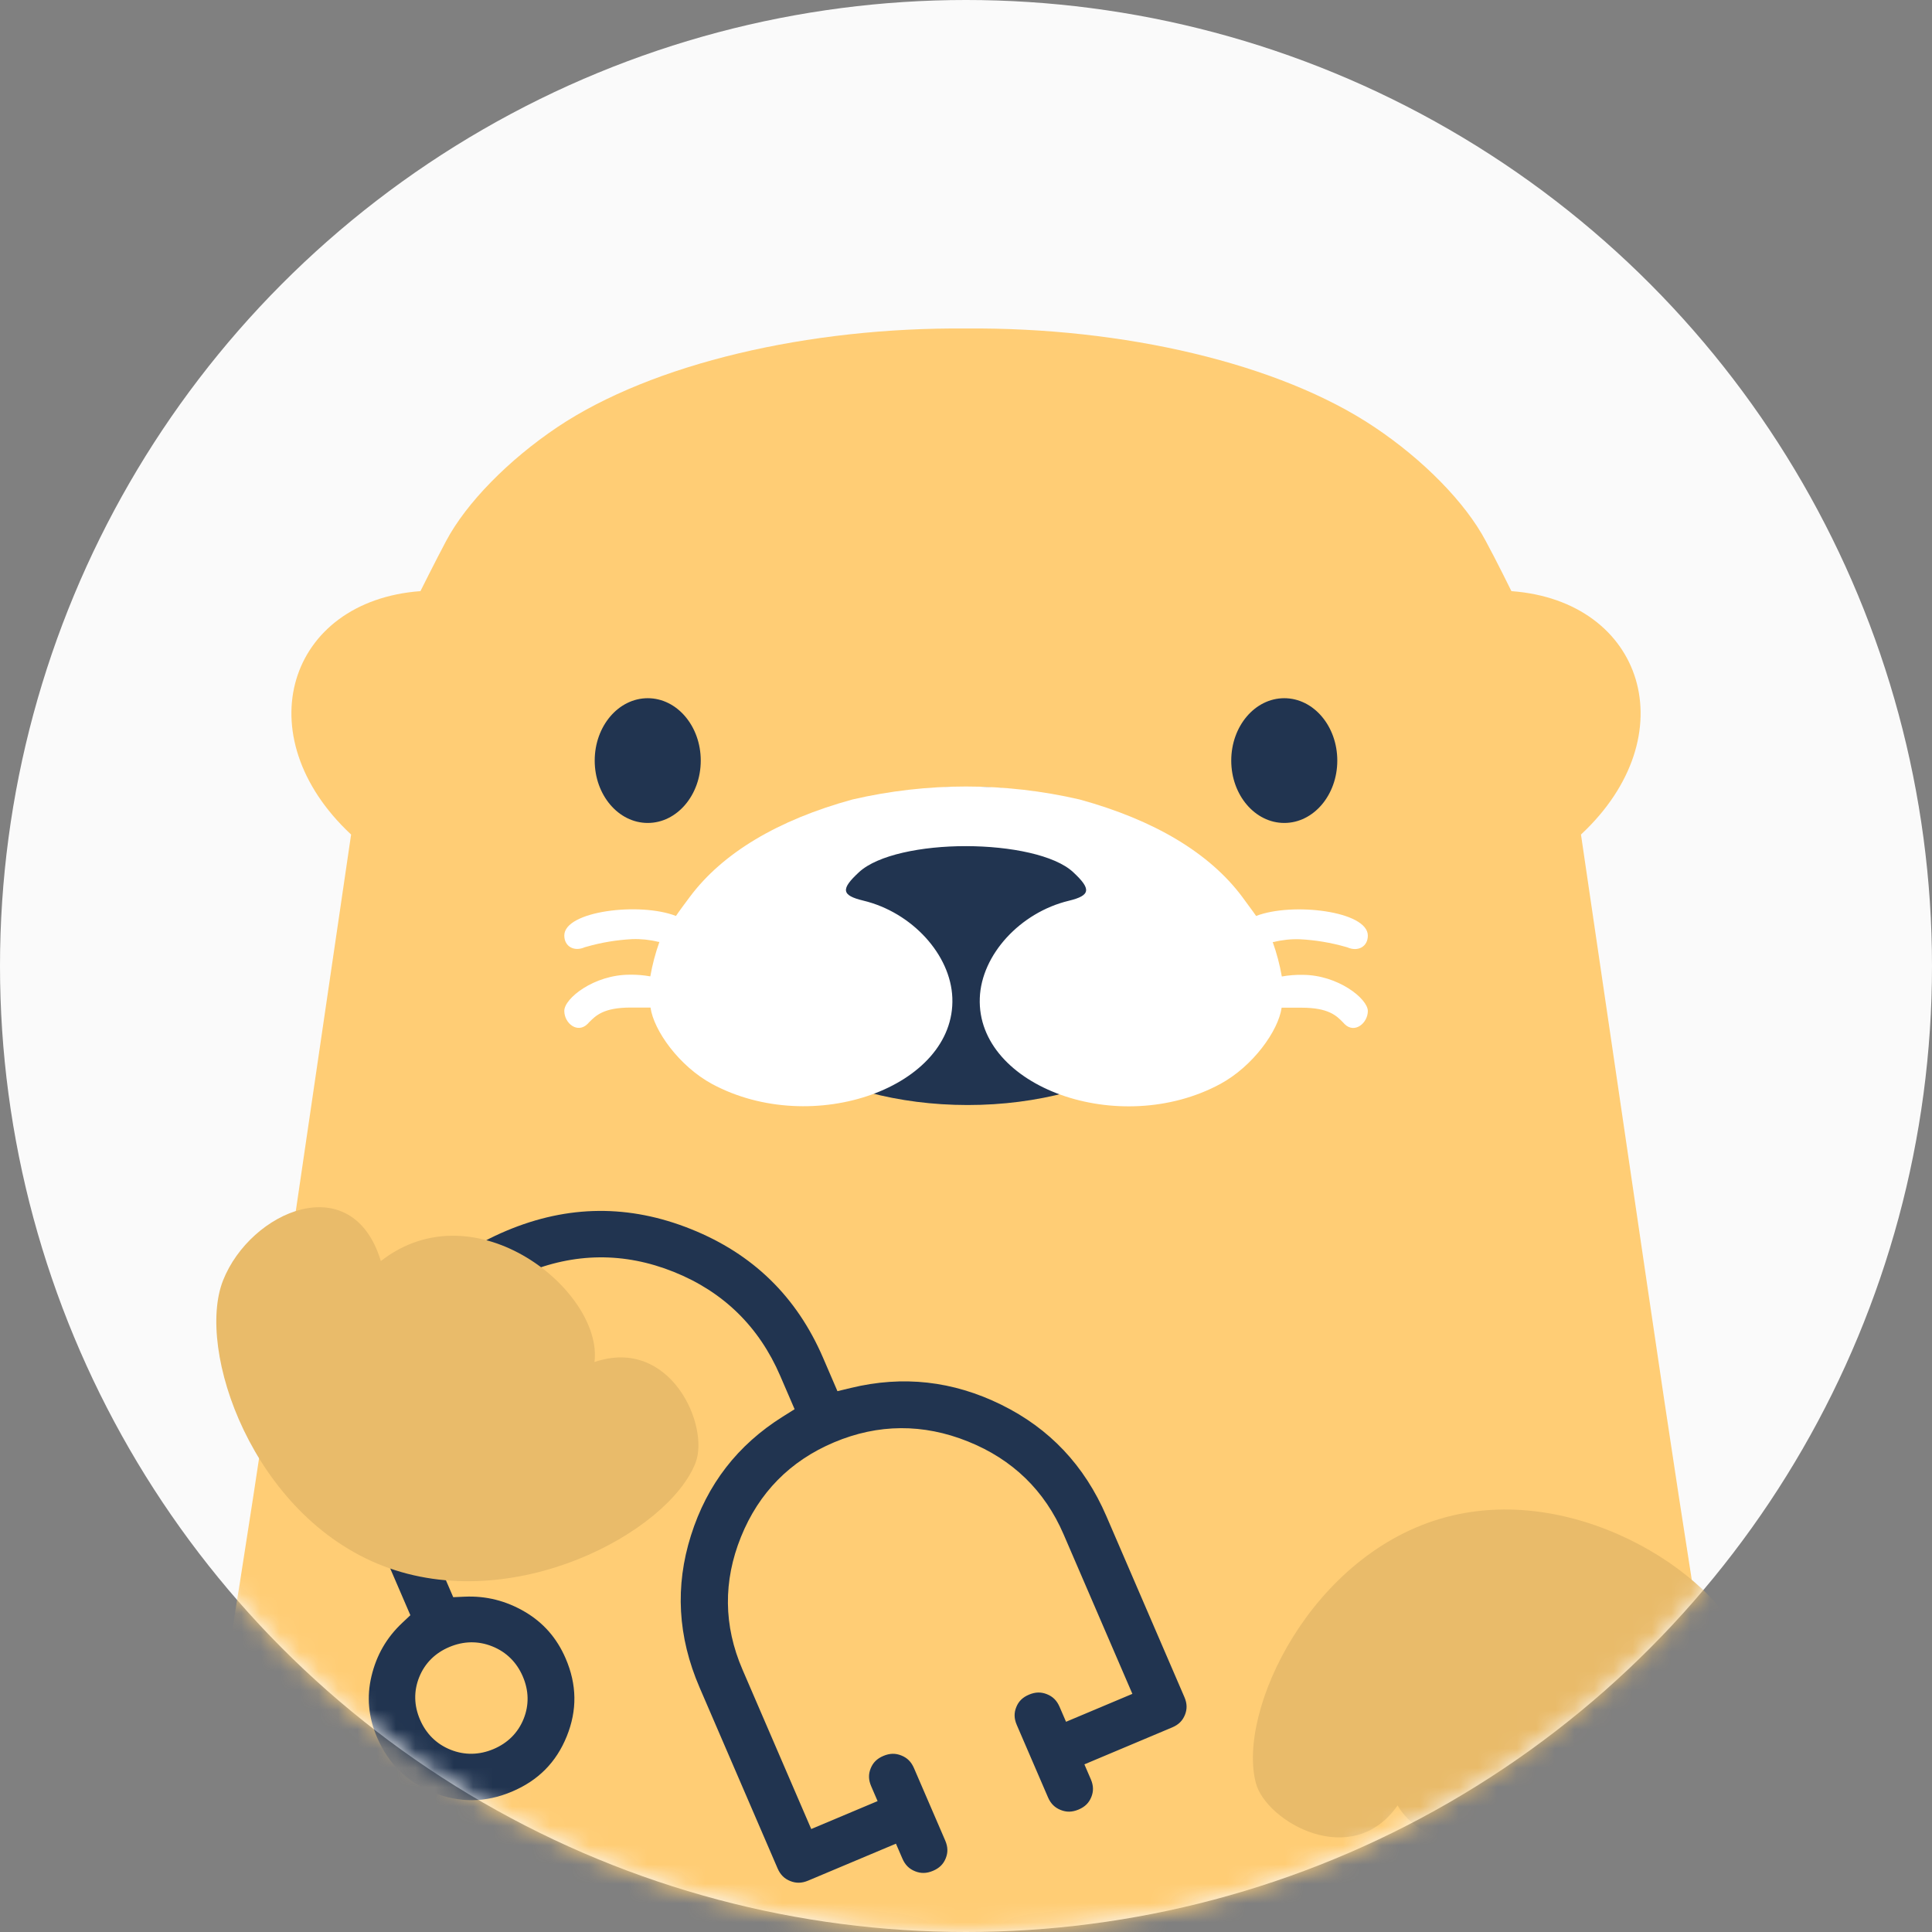 <svg width="100" height="100" viewBox="0 0 100 100" fill="none" xmlns="http://www.w3.org/2000/svg">
<rect x="0" y="0" width="100" height="100" fill="#808080" stroke="none"/>
<circle cx="50" cy="50" r="50" fill="#FAFAFA"/>
<mask id="mask0_12759_42483" style="mask-type:alpha" maskUnits="userSpaceOnUse" x="0" y="0" width="100" height="100">
<circle cx="50" cy="50" r="50" fill="url(#paint0_linear_12759_42483)"/>
</mask>
<g mask="url(#mask0_12759_42483)">
<g clip-path="url(#clip0_12759_42483)">
<path fill-rule="evenodd" clip-rule="evenodd" d="M91.004 100C90.774 98.933 90.421 97.387 90.029 95.733C89.21 92.307 87.58 82.327 85.308 66.849L81.831 43.196C87.324 38.073 85.095 31.105 78.231 30.597C78.231 30.597 77.456 29.022 76.9 27.998C75.852 26.021 73.683 23.807 71.151 22.113C66.228 18.809 58.153 16.934 50.002 17.003C41.851 16.934 33.776 18.809 28.842 22.113C26.31 23.817 24.141 26.027 23.093 27.998C22.548 29.022 21.762 30.597 21.762 30.597C14.902 31.105 12.68 38.073 18.173 43.196L14.699 66.849C12.424 82.334 10.793 92.307 9.975 95.733C9.579 97.387 9.246 98.936 9 100H91.004Z" fill="#FFCD75"/>
<ellipse cx="50.088" cy="48.959" rx="13.142" ry="8.237" fill="#213450"/>
<path d="M65.006 92.3C64.008 88.574 67.864 80.38 74.864 78.522C81.864 76.664 89.353 81.843 90.361 85.573C91.369 89.302 88.485 94.228 84.373 91.174C82.709 97.134 74.142 96.646 72.339 93.447C69.98 96.837 65.545 94.294 65.006 92.3Z" fill="#E9BB6A"/>
<path d="M66.474 42.596C67.99 42.596 69.218 41.151 69.218 39.368C69.218 37.584 67.99 36.139 66.474 36.139C64.958 36.139 63.729 37.584 63.729 39.368C63.729 41.151 64.958 42.596 66.474 42.596Z" fill="#213450"/>
<path d="M33.527 42.596C35.042 42.596 36.271 41.151 36.271 39.368C36.271 37.584 35.042 36.139 33.527 36.139C32.011 36.139 30.782 37.584 30.782 39.368C30.782 41.151 32.011 42.596 33.527 42.596Z" fill="#213450"/>
<path d="M55.322 46.623C52.803 47.229 50.797 49.42 50.714 51.657C50.537 56.27 57.933 58.922 63.153 56.111C64.86 55.189 66.168 53.35 66.337 52.158H67.369C68.776 52.158 69.185 52.583 69.508 52.912L69.598 53.008C70.113 53.518 70.799 52.958 70.799 52.329C70.799 51.7 69.255 50.458 67.418 50.458C67.059 50.451 66.701 50.48 66.347 50.543C66.241 49.936 66.083 49.339 65.875 48.758C65.875 48.758 65.895 48.758 65.928 48.758C66.371 48.647 66.828 48.6 67.285 48.616C68.088 48.657 68.882 48.79 69.654 49.011L69.737 49.034C70.286 49.278 70.799 49.001 70.799 48.428C70.799 47.156 66.883 46.688 65.016 47.41C65.016 47.41 64.857 47.173 64.298 46.422C62.608 44.155 59.746 42.442 55.88 41.381C52.014 40.485 47.99 40.485 44.123 41.381C40.257 42.442 37.396 44.155 35.706 46.422C35.147 47.166 34.987 47.41 34.987 47.41C33.121 46.682 29.208 47.15 29.208 48.422C29.208 48.995 29.721 49.272 30.269 49.028L30.353 49.005C31.124 48.783 31.919 48.651 32.721 48.609C33.178 48.593 33.635 48.641 34.079 48.751C34.112 48.751 34.132 48.751 34.132 48.751C33.924 49.332 33.766 49.929 33.66 50.537C33.306 50.473 32.947 50.444 32.588 50.451C30.752 50.451 29.208 51.673 29.208 52.322C29.208 52.971 29.893 53.512 30.409 53.001L30.499 52.906C30.832 52.576 31.231 52.151 32.638 52.151H33.67C33.839 53.34 35.147 55.179 36.853 56.105C42.074 58.915 49.469 56.266 49.293 51.65C49.21 49.413 47.204 47.222 44.685 46.616C43.551 46.343 43.504 46.026 44.466 45.14C45.427 44.254 47.709 43.792 50.005 43.796C52.301 43.799 54.596 44.26 55.544 45.14C56.493 46.02 56.456 46.349 55.322 46.623Z" fill="white"/>
<path fill-rule="evenodd" clip-rule="evenodd" d="M42.6 70.275L43.346 72.007L44.043 71.839C46.737 71.186 49.32 71.474 51.827 72.708C54.326 73.938 56.134 75.85 57.268 78.481L61.305 87.842C61.45 88.178 61.45 88.469 61.331 88.764C61.211 89.059 61.01 89.268 60.671 89.411L56.128 91.323L56.46 92.093C56.605 92.43 56.605 92.72 56.486 93.015C56.367 93.31 56.165 93.519 55.827 93.662C55.488 93.804 55.196 93.803 54.898 93.683C54.6 93.564 54.388 93.363 54.243 93.027L52.628 89.282C52.483 88.946 52.483 88.655 52.602 88.36C52.721 88.065 52.923 87.856 53.261 87.714C53.6 87.571 53.892 87.573 54.19 87.692C54.488 87.811 54.7 88.012 54.845 88.349L55.178 89.119L58.612 87.674L55.05 79.414C54.073 77.148 52.408 75.535 50.094 74.607C47.779 73.679 45.457 73.693 43.177 74.652C40.898 75.612 39.278 77.257 38.353 79.549C37.427 81.841 37.451 84.145 38.428 86.41L41.989 94.67L45.424 93.225L45.092 92.454C44.947 92.118 44.947 91.827 45.066 91.532C45.185 91.237 45.387 91.028 45.725 90.885C46.064 90.743 46.356 90.744 46.654 90.864C46.952 90.983 47.164 91.184 47.309 91.521L48.924 95.265C49.069 95.602 49.069 95.892 48.95 96.187C48.831 96.482 48.629 96.691 48.29 96.834C47.952 96.976 47.659 96.975 47.361 96.855C47.064 96.736 46.852 96.535 46.707 96.199L46.374 95.428L41.831 97.34C41.492 97.483 41.2 97.481 40.902 97.362C40.604 97.243 40.392 97.042 40.247 96.705L36.21 87.344C35.076 84.714 34.933 82.101 35.766 79.468C36.601 76.827 38.181 74.787 40.524 73.32L41.129 72.941L40.382 71.209C39.286 68.666 37.439 66.861 34.874 65.832C32.309 64.804 29.722 64.831 27.163 65.908C24.605 66.984 22.793 68.809 21.767 71.349C20.741 73.889 20.779 76.456 21.875 78.998L23.459 82.67L24.045 82.644C25.152 82.594 26.185 82.852 27.163 83.424C28.119 83.985 28.821 84.78 29.277 85.838C29.863 87.196 29.88 88.523 29.336 89.87C28.792 91.217 27.857 92.162 26.49 92.737C25.123 93.312 23.785 93.324 22.425 92.778C21.066 92.233 20.109 91.301 19.523 89.943C19.067 88.885 18.972 87.835 19.226 86.765C19.485 85.671 20.013 84.757 20.817 84.003L21.241 83.603L19.658 79.932C18.292 76.765 18.251 73.622 19.532 70.453C20.812 67.284 23.026 65.045 26.213 63.704C29.4 62.363 32.568 62.335 35.768 63.619C38.968 64.902 41.234 67.109 42.6 70.275ZM23.26 85.248C22.531 85.554 21.993 86.081 21.699 86.807C21.406 87.534 21.428 88.285 21.741 89.01C22.053 89.734 22.586 90.271 23.32 90.565C24.053 90.859 24.811 90.84 25.54 90.533C26.269 90.226 26.807 89.7 27.101 88.973C27.394 88.247 27.372 87.496 27.059 86.771C26.747 86.046 26.214 85.51 25.48 85.216C24.747 84.921 23.989 84.941 23.26 85.248Z" fill="#213450"/>
<path d="M35.995 75.731C34.578 79.326 26.547 83.658 19.809 81.046C13.072 78.433 10.125 69.87 11.545 66.275C12.966 62.681 18.233 60.404 19.713 65.271C24.624 61.446 31.231 66.862 30.769 70.499C34.701 69.158 36.754 73.807 35.995 75.731Z" fill="#E9BB6A"/>
</g>
</g>
<defs>
<linearGradient id="paint0_linear_12759_42483" x1="92.672" y1="8.709" x2="39.354" y2="73.309" gradientUnits="userSpaceOnUse">
<stop stop-color="#1F85B6"/>
<stop offset="0.375" stop-color="#568DAE"/>
<stop offset="1" stop-color="#4D72AA"/>
</linearGradient>
<clipPath id="clip0_12759_42483">
<rect width="82" height="83" fill="white" transform="translate(9 17)"/>
</clipPath>
</defs>
</svg>
